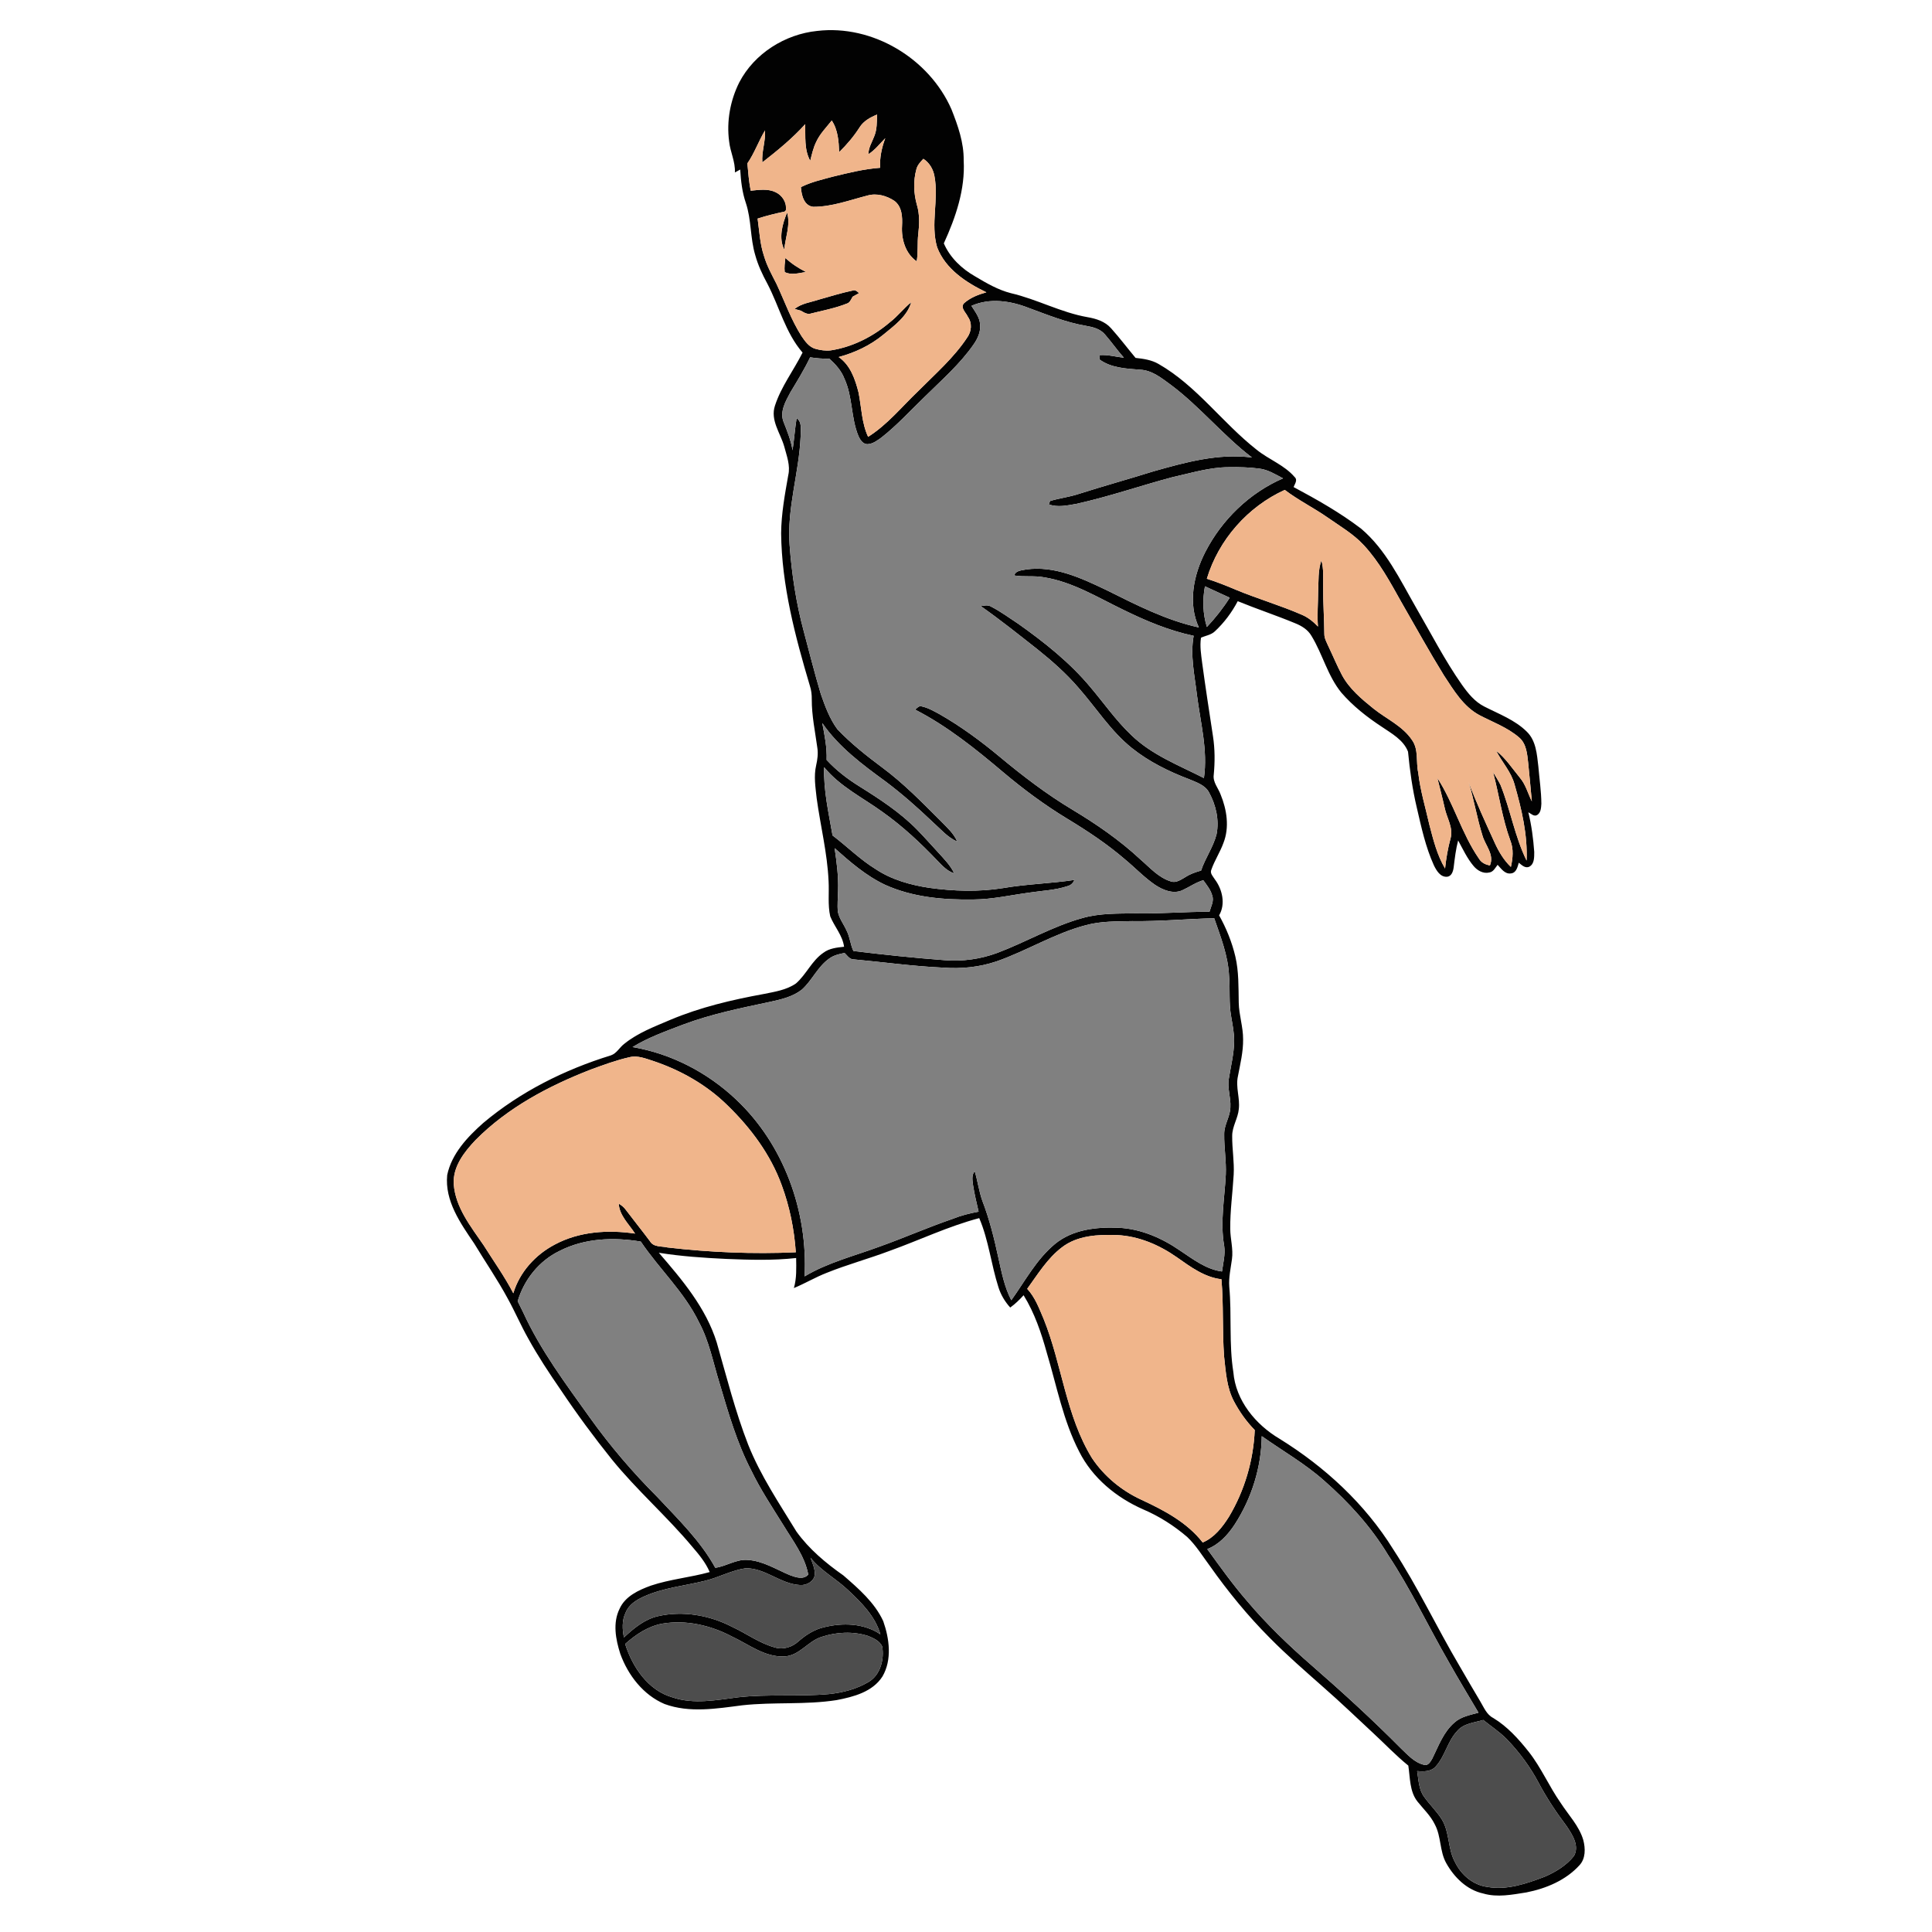 <?xml version="1.0" encoding="UTF-8" ?>
<!DOCTYPE svg PUBLIC "-//W3C//DTD SVG 1.1//EN" "http://www.w3.org/Graphics/SVG/1.1/DTD/svg11.dtd">
<svg width="1000pt" height="1000pt" viewBox="0 0 1000 1000" version="1.1" xmlns="http://www.w3.org/2000/svg">
	<g id="#020202ff">
		<path fill="#020202" opacity="1.00"
			d=" M 382.65 42.64 C 390.43 27.68 406.32 17.71 422.96 16.01 C 451.66 12.61 480.99 30.32 492.49 56.62 C 495.82 65.05 498.93 73.82 498.80 83.02 C 499.65 98.01 494.66 112.53 488.52 125.97 C 491.75 133.41 497.82 139.14 504.79 143.10 C 510.63 146.58 516.60 150.06 523.25 151.75 C 536.79 154.89 549.19 161.78 562.93 164.17 C 567.39 164.94 572.00 166.39 575.08 169.91 C 579.52 174.84 583.51 180.16 587.77 185.25 C 591.85 185.69 596.05 186.28 599.67 188.39 C 619.39 199.68 632.66 218.80 650.32 232.68 C 656.61 237.83 664.73 240.63 670.10 246.92 C 671.81 248.44 670.17 250.49 669.56 252.10 C 681.62 258.56 693.60 265.32 704.50 273.63 C 717.30 284.47 724.60 299.93 732.78 314.21 C 740.61 327.69 747.71 341.63 756.68 354.41 C 759.81 358.82 763.33 363.23 768.28 365.71 C 775.84 369.58 784.15 372.64 790.29 378.73 C 795.09 383.42 795.51 390.46 796.25 396.73 C 796.78 403.16 797.77 409.57 797.81 416.03 C 797.67 418.01 797.59 420.56 795.75 421.77 C 794.05 422.91 792.49 421.15 791.06 420.43 C 792.72 427.16 793.62 434.07 794.12 440.97 C 794.09 443.57 794.27 447.07 791.66 448.55 C 789.49 449.68 787.67 447.75 786.12 446.54 C 785.48 448.74 784.87 451.81 782.05 452.08 C 778.92 452.56 777.01 449.58 775.16 447.63 C 773.95 449.14 773.00 451.29 770.86 451.60 C 767.73 452.36 764.66 450.58 762.72 448.24 C 759.38 444.28 757.20 439.52 754.73 435.01 C 753.53 439.56 752.99 444.24 752.42 448.90 C 752.16 450.95 751.37 453.68 748.87 453.81 C 745.45 453.99 743.49 450.55 742.18 447.89 C 737.87 438.40 735.67 428.13 733.33 418.02 C 731.07 408.50 729.72 398.79 728.79 389.07 C 726.43 382.91 720.18 379.59 715.01 376.05 C 707.47 371.09 700.27 365.42 694.34 358.58 C 687.20 349.90 684.61 338.62 678.82 329.14 C 676.97 325.93 673.72 323.93 670.37 322.59 C 660.56 318.52 650.47 315.20 640.65 311.17 C 637.59 316.99 633.60 322.34 628.78 326.81 C 626.81 328.68 624.00 328.99 621.63 330.08 C 620.95 334.43 621.70 338.84 622.24 343.16 C 623.96 355.81 625.90 368.42 627.83 381.04 C 628.86 387.66 628.87 394.38 628.23 401.04 C 627.69 404.86 630.56 407.87 631.79 411.25 C 635.01 419.08 636.44 428.23 633.25 436.31 C 631.53 441.08 628.67 445.35 627.00 450.13 C 626.13 452.05 627.89 453.65 628.80 455.16 C 632.70 460.32 634.44 467.96 631.01 473.78 C 634.75 480.47 637.66 487.65 639.42 495.12 C 641.25 502.94 641.01 511.01 641.17 518.98 C 641.29 525.39 643.48 531.57 643.43 538.00 C 643.51 544.46 641.94 550.76 640.75 557.06 C 639.48 562.71 641.89 568.35 641.21 574.03 C 640.78 578.86 637.73 583.09 637.78 588.02 C 637.71 594.68 638.93 601.31 638.55 607.99 C 638.02 617.34 636.68 626.65 636.77 636.03 C 636.80 641.29 638.41 646.49 637.66 651.75 C 637.03 656.47 635.91 661.19 636.27 665.99 C 637.61 680.70 636.05 695.55 638.38 710.20 C 639.58 724.93 649.93 737.40 662.29 744.71 C 685.71 759.21 706.56 778.42 721.13 801.93 C 733.84 821.36 743.71 842.45 755.51 862.41 C 759.01 868.56 762.64 874.62 766.23 880.72 C 768.09 883.81 769.47 887.47 772.89 889.22 C 780.22 893.65 786.01 900.09 791.28 906.74 C 797.75 914.95 801.83 924.68 807.82 933.21 C 811.86 939.48 817.34 945.05 819.50 952.37 C 820.65 956.73 820.78 962.02 817.46 965.52 C 810.36 973.28 800.22 977.50 790.07 979.51 C 782.70 980.66 775.08 982.23 767.73 980.08 C 759.24 978.24 752.66 971.69 748.55 964.32 C 745.09 958.13 746.02 950.58 742.68 944.35 C 740.49 939.80 736.74 936.32 733.64 932.43 C 729.55 927.17 729.90 920.13 728.94 913.87 C 722.54 908.69 716.88 902.70 710.85 897.12 C 702.22 889.11 693.74 880.94 684.87 873.20 C 675.50 864.89 666.04 856.70 657.25 847.78 C 645.86 836.35 635.61 823.82 626.31 810.64 C 622.47 805.52 619.14 799.93 614.47 795.51 C 607.63 789.66 599.98 784.78 591.70 781.25 C 577.88 775.18 565.45 765.01 558.60 751.37 C 550.30 735.34 546.99 717.43 541.84 700.27 C 538.98 689.92 535.50 679.58 529.81 670.41 C 527.71 672.74 525.45 674.94 522.89 676.78 C 520.16 673.76 518.03 670.21 516.81 666.32 C 513.01 654.51 511.75 641.96 506.85 630.50 C 490.89 634.70 475.93 641.90 460.43 647.46 C 449.67 651.52 438.54 654.53 427.87 658.83 C 422.05 661.09 416.67 664.32 410.91 666.70 C 412.39 661.64 412.16 656.34 412.08 651.15 C 400.08 652.49 387.99 652.10 375.96 651.62 C 364.27 651.07 352.57 650.28 341.01 648.43 C 353.07 662.38 365.41 676.94 370.98 694.87 C 376.07 712.59 380.55 730.53 387.25 747.74 C 393.63 763.77 403.31 778.12 412.26 792.77 C 418.78 801.83 427.45 809.07 436.54 815.45 C 444.41 822.29 452.71 829.45 457.16 839.09 C 460.35 848.16 461.81 859.06 456.76 867.74 C 451.65 875.73 441.78 878.30 433.02 879.97 C 416.87 882.50 400.43 880.87 384.21 882.66 C 370.92 884.36 356.92 886.75 343.97 881.99 C 332.93 877.30 325.04 867.05 321.05 855.98 C 318.67 848.51 317.06 840.01 320.71 832.66 C 323.64 826.17 330.56 823.03 336.86 820.73 C 346.77 817.38 357.29 816.51 367.34 813.70 C 365.24 808.77 361.80 804.63 358.34 800.61 C 345.19 784.87 329.62 771.33 316.69 755.39 C 307.42 743.85 298.62 731.92 290.38 719.63 C 284.35 710.88 278.48 702.01 273.35 692.69 C 269.58 686.01 266.57 678.94 262.86 672.23 C 257.56 662.38 251.19 653.16 245.42 643.59 C 238.29 633.08 230.15 621.57 231.47 608.19 C 233.78 597.13 241.97 588.48 250.16 581.22 C 269.36 565.08 292.25 553.64 316.14 546.28 C 319.21 545.27 320.70 542.06 323.20 540.22 C 330.19 534.57 338.73 531.40 346.91 527.89 C 362.34 521.38 378.72 517.53 395.15 514.52 C 400.91 513.34 407.04 512.47 411.98 509.04 C 417.37 504.36 420.18 497.25 426.16 493.17 C 429.23 490.83 433.18 490.44 436.89 490.04 C 436.10 484.10 431.87 479.65 429.72 474.28 C 428.38 468.30 429.22 462.10 428.87 456.03 C 428.23 441.57 424.66 427.48 422.71 413.19 C 422.10 407.54 421.13 401.75 422.44 396.13 C 423.12 393.13 423.54 390.04 423.04 386.98 C 421.91 378.68 420.14 370.42 420.17 362.01 C 420.21 359.64 419.94 357.26 419.20 355.01 C 411.55 329.31 404.60 303.02 404.31 276.03 C 404.40 265.92 406.24 255.94 407.99 246.02 C 409.20 240.93 407.18 235.92 405.91 231.07 C 403.95 224.16 398.60 217.49 401.12 209.97 C 404.32 200.09 410.79 191.73 415.41 182.50 C 406.54 172.25 403.37 158.68 397.21 146.87 C 394.64 142.14 392.33 137.23 390.91 132.03 C 388.26 123.22 388.97 113.76 386.04 105.02 C 384.13 99.47 383.48 93.59 383.13 87.76 C 382.21 88.26 381.29 88.76 380.38 89.26 C 380.66 83.67 377.95 78.61 377.39 73.15 C 376.00 62.77 377.97 51.98 382.65 42.64 M 444.92 65.92 C 441.94 70.62 438.30 74.85 434.35 78.75 C 434.12 73.11 433.74 67.23 430.51 62.38 C 427.71 65.96 424.39 69.23 422.48 73.42 C 420.94 76.51 420.22 79.90 419.37 83.22 C 416.16 77.41 416.96 70.64 416.78 64.27 C 410.14 71.64 402.40 77.95 394.59 84.04 C 394.12 78.48 396.36 73.10 395.95 67.52 C 392.64 73.06 390.52 79.24 386.84 84.58 C 387.26 89.30 387.65 94.04 388.56 98.70 C 392.80 98.31 397.39 97.53 401.38 99.46 C 404.08 100.68 406.14 103.22 406.71 106.13 C 406.72 107.21 407.37 109.11 405.94 109.56 C 401.28 110.54 396.66 111.66 392.14 113.14 C 393.05 119.59 393.33 126.21 395.43 132.44 C 396.92 137.59 399.55 142.28 401.96 147.03 C 406.18 156.07 409.50 165.58 414.90 174.02 C 416.72 176.69 418.80 179.65 422.09 180.56 C 424.63 181.25 427.31 181.66 429.95 181.36 C 441.33 179.61 451.92 174.21 460.64 166.77 C 464.65 163.69 467.72 159.58 471.67 156.42 C 469.52 163.84 462.86 168.54 457.20 173.23 C 450.47 178.78 442.49 182.54 434.09 184.80 C 440.16 189.00 442.65 196.31 444.38 203.15 C 445.92 210.81 445.97 218.91 449.33 226.10 C 459.35 219.81 466.85 210.43 475.34 202.35 C 484.15 193.48 493.74 185.16 500.67 174.64 C 502.89 171.53 503.26 167.16 500.97 163.98 C 500.05 161.80 496.85 159.33 498.97 156.96 C 502.22 154.06 506.39 152.45 510.55 151.30 C 500.12 146.27 489.37 139.29 485.06 127.99 C 481.50 115.90 486.01 103.29 483.65 91.06 C 482.98 87.48 481.03 84.19 477.93 82.20 C 476.46 83.77 474.88 85.40 474.33 87.55 C 472.67 93.61 472.89 100.11 474.61 106.12 C 476.04 110.96 475.90 116.05 475.31 121.00 C 474.71 125.75 475.31 130.56 474.48 135.28 C 468.62 131.26 466.48 123.75 466.89 116.95 C 467.13 112.39 466.95 107.08 463.01 104.02 C 458.96 101.31 453.74 99.82 448.94 101.23 C 439.72 103.59 430.55 107.07 420.93 107.04 C 416.06 106.52 414.81 100.87 414.55 96.85 C 419.77 94.22 425.51 92.95 431.11 91.43 C 439.17 89.46 447.27 87.45 455.57 86.85 C 455.24 81.60 456.39 76.44 458.21 71.54 C 455.38 74.38 452.92 77.65 449.50 79.82 C 449.48 76.46 451.36 73.60 452.50 70.55 C 453.99 67.00 453.83 63.07 453.98 59.29 C 450.48 60.72 446.98 62.62 444.92 65.92 M 502.83 158.30 C 504.68 161.32 507.12 164.27 507.30 167.96 C 507.66 171.60 506.13 175.09 504.11 178.03 C 496.97 188.43 487.35 196.72 478.46 205.54 C 471.18 212.56 464.34 220.07 456.38 226.35 C 454.17 227.94 451.81 229.80 448.97 229.91 C 446.63 229.89 445.23 227.68 444.37 225.80 C 440.37 216.27 441.43 205.43 437.07 196.01 C 435.50 191.89 432.52 188.58 429.29 185.68 C 425.95 185.70 422.62 185.48 419.33 184.94 C 416.33 191.22 412.67 197.13 409.10 203.09 C 406.61 207.76 403.41 213.17 405.65 218.57 C 407.51 223.29 409.42 228.02 410.22 233.07 C 411.07 227.52 411.43 221.91 412.33 216.37 C 415.35 218.64 414.36 222.75 414.40 226.01 C 413.59 244.79 407.28 263.08 408.69 281.98 C 409.80 297.16 412.10 312.28 416.08 326.98 C 418.95 337.74 421.65 348.55 424.85 359.22 C 427.06 365.56 429.42 372.04 433.45 377.48 C 440.48 384.86 448.51 391.21 456.67 397.29 C 467.71 405.46 477.30 415.35 487.00 425.02 C 490.15 428.27 493.68 431.36 495.48 435.63 C 490.37 433.38 486.76 429.00 482.67 425.38 C 474.94 418.01 466.93 410.92 458.39 404.51 C 446.38 395.74 434.12 386.66 425.61 374.26 C 426.80 380.55 428.11 386.88 427.86 393.33 C 432.83 398.75 438.72 403.24 444.95 407.11 C 455.45 413.68 465.93 420.52 474.65 429.40 C 478.28 433.12 481.72 437.01 485.24 440.83 C 488.39 444.34 491.85 447.71 493.91 452.04 C 490.35 450.94 487.81 448.19 485.32 445.60 C 476.54 436.38 467.19 427.64 456.78 420.26 C 446.51 412.82 434.73 407.11 426.57 397.10 C 426.21 409.04 428.90 420.75 430.93 432.43 C 438.44 438.11 445.12 444.86 453.17 449.81 C 461.44 455.34 471.22 458.06 480.97 459.54 C 493.61 461.29 506.53 461.71 519.17 459.68 C 531.41 457.56 543.84 457.31 556.11 455.46 C 555.45 457.09 554.18 458.27 552.48 458.68 C 546.19 460.79 539.50 460.98 533.01 461.99 C 523.34 463.26 513.76 465.50 503.98 465.57 C 488.41 465.83 472.36 464.46 458.02 457.93 C 448.24 453.30 440.03 446.14 432.01 439.01 C 433.07 446.29 434.05 453.62 433.79 460.99 C 433.75 464.67 433.28 468.37 433.71 472.05 C 434.45 475.59 436.82 478.49 438.25 481.78 C 439.94 485.08 440.13 488.91 441.73 492.24 C 457.44 494.15 473.19 495.82 488.98 496.99 C 498.18 497.74 507.52 496.43 516.17 493.23 C 531.05 487.64 544.90 479.41 560.29 475.17 C 569.29 472.61 578.74 472.89 588.00 472.75 C 600.69 473.00 613.35 471.88 626.03 471.93 C 626.80 469.19 628.50 466.34 627.42 463.46 C 626.60 460.47 624.58 458.06 622.81 455.60 C 618.90 456.75 615.57 459.15 611.90 460.83 C 607.16 462.88 602.00 460.69 597.98 458.08 C 592.29 454.21 587.55 449.15 582.26 444.78 C 572.98 436.79 562.74 430.02 552.28 423.69 C 540.65 416.63 529.70 408.51 519.30 399.74 C 505.05 387.69 490.34 375.85 473.66 367.29 C 474.64 366.56 475.53 365.22 476.95 365.60 C 480.33 366.30 483.35 368.07 486.36 369.69 C 497.39 376.01 507.67 383.57 517.43 391.70 C 529.33 401.61 541.66 411.05 554.96 419.03 C 567.47 426.54 579.57 434.86 590.26 444.83 C 595.16 449.04 599.66 454.30 606.04 456.22 C 608.90 457.20 611.46 455.15 613.82 453.83 C 616.22 452.29 618.94 451.38 621.67 450.62 C 623.82 444.15 627.97 438.50 629.67 431.87 C 631.17 424.49 629.37 416.68 625.80 410.15 C 623.75 406.35 619.38 404.97 615.67 403.39 C 605.08 399.37 594.76 394.31 585.88 387.21 C 574.90 378.41 567.36 366.34 558.14 355.89 C 551.83 348.56 544.55 342.14 537.01 336.10 C 527.34 328.49 517.72 320.79 507.64 313.72 C 509.42 313.44 511.37 312.97 513.02 314.00 C 517.97 316.53 522.46 319.87 527.10 322.91 C 540.62 332.48 553.75 342.91 564.40 355.68 C 571.42 363.96 577.63 372.97 585.54 380.46 C 596.17 390.78 610.19 396.12 623.15 402.73 C 625.23 388.32 621.36 374.08 619.55 359.86 C 618.37 349.68 615.96 339.35 617.83 329.09 C 605.10 326.42 593.03 321.33 581.39 315.61 C 568.13 309.22 555.22 301.19 540.46 298.82 C 535.34 297.83 530.09 298.72 524.98 297.86 C 525.67 295.21 528.92 295.27 531.08 294.76 C 545.81 292.67 559.74 299.24 572.66 305.41 C 588.07 313.08 603.58 321.06 620.51 324.76 C 614.77 312.22 617.77 297.60 623.84 285.76 C 632.43 268.99 646.76 255.10 664.10 247.59 C 660.18 245.56 656.32 243.09 651.85 242.55 C 646.61 241.85 641.30 241.73 636.03 241.82 C 626.06 241.83 616.48 244.88 606.84 246.99 C 590.21 251.42 573.93 257.10 557.11 260.80 C 552.45 261.62 547.47 262.74 542.88 261.07 C 543.03 260.63 543.34 259.76 543.49 259.32 C 548.39 257.85 553.54 257.27 558.41 255.64 C 571.22 251.56 584.17 247.99 597.00 243.97 C 613.54 239.29 630.65 234.55 648.01 236.80 C 633.00 225.34 621.05 210.40 605.91 199.11 C 601.17 195.65 596.22 191.60 590.08 191.36 C 582.92 190.80 575.05 190.47 569.07 186.03 C 569.10 185.47 569.16 184.37 569.19 183.81 C 573.41 183.48 577.55 184.70 581.72 185.16 C 578.29 181.28 575.33 177.02 571.93 173.13 C 569.47 170.18 565.59 169.25 561.98 168.63 C 551.82 166.90 542.23 162.98 532.61 159.45 C 523.20 155.72 512.37 154.06 502.83 158.30 M 624.66 299.56 C 629.77 301.18 634.75 303.17 639.69 305.26 C 650.89 309.93 662.59 313.30 673.72 318.15 C 676.99 319.50 679.76 321.75 682.17 324.31 C 681.70 318.21 682.25 312.10 682.27 305.99 C 682.55 300.67 682.16 295.18 683.94 290.06 C 685.28 294.60 684.78 299.38 684.87 304.04 C 684.80 312.05 685.42 320.05 685.47 328.06 C 685.44 330.36 686.64 332.39 687.53 334.43 C 689.92 339.41 692.02 344.53 694.60 349.42 C 698.44 356.56 704.79 361.85 711.01 366.85 C 717.68 372.17 726.01 375.78 730.88 383.07 C 734.37 388.01 732.83 394.32 734.07 399.91 C 735.12 409.15 737.85 418.05 739.89 427.09 C 741.91 434.77 743.85 442.65 747.96 449.53 C 748.54 444.29 749.39 439.08 750.80 433.99 C 752.36 428.35 748.77 423.30 747.72 417.96 C 746.58 412.84 745.20 407.79 743.99 402.70 C 752.53 415.92 756.58 431.54 765.56 444.51 C 766.77 446.53 768.92 447.56 771.19 447.94 C 773.57 442.26 768.77 437.62 767.31 432.44 C 764.48 423.38 762.96 413.96 760.17 404.87 C 764.14 415.54 768.95 425.87 773.66 436.22 C 775.74 440.80 778.37 445.23 782.03 448.73 C 783.04 444.27 783.52 439.46 781.77 435.12 C 777.54 423.63 775.94 411.44 772.81 399.65 C 774.10 401.86 775.53 404.00 776.67 406.31 C 781.81 419.12 784.06 433.01 790.16 445.44 C 790.72 432.05 787.60 418.82 783.93 406.03 C 782.19 399.52 777.43 394.51 774.43 388.61 C 779.32 392.44 782.72 397.70 786.62 402.46 C 789.69 406.00 790.81 410.66 792.88 414.78 C 792.34 408.18 791.59 401.61 791.00 395.02 C 790.47 390.36 790.14 385.02 786.30 381.73 C 780.30 376.54 772.72 373.81 765.78 370.18 C 757.41 365.71 752.44 357.26 747.39 349.60 C 739.71 337.16 732.66 324.36 725.37 311.70 C 719.60 301.41 713.96 290.84 705.86 282.14 C 700.49 276.33 693.57 272.35 687.15 267.84 C 679.93 262.82 671.99 258.90 664.99 253.57 C 645.85 262.26 630.72 279.41 624.66 299.56 M 624.68 324.52 C 629.07 319.84 633.07 314.80 636.50 309.37 C 632.24 307.37 627.95 305.42 623.68 303.47 C 622.37 310.46 622.57 317.70 624.68 324.52 M 585.98 476.76 C 577.99 476.94 569.86 476.74 562.08 478.86 C 545.89 483.07 531.55 492.12 515.83 497.60 C 506.98 500.61 497.50 501.56 488.20 500.85 C 472.41 500.14 456.76 497.92 441.05 496.49 C 439.35 496.02 438.37 494.38 437.14 493.26 C 434.35 493.79 431.49 494.45 429.17 496.18 C 423.26 500.34 420.39 507.37 415.11 512.17 C 410.47 515.86 404.53 517.25 398.85 518.50 C 383.58 521.74 368.19 524.84 353.54 530.34 C 344.64 533.77 335.56 536.93 327.42 541.96 C 347.45 545.37 366.24 555.13 380.97 569.07 C 405.70 592.34 418.19 626.98 416.47 660.65 C 428.52 653.43 442.30 650.06 455.36 645.20 C 468.01 640.69 480.32 635.25 493.03 630.90 C 497.37 629.14 501.92 628.00 506.52 627.16 C 505.49 622.61 504.36 618.09 503.66 613.49 C 503.34 611.03 502.79 608.28 504.50 606.19 C 506.04 611.21 506.68 616.48 508.43 621.44 C 512.11 630.97 514.58 640.92 516.73 650.89 C 518.41 658.40 519.85 666.11 523.45 673.00 C 530.57 663.07 536.43 651.87 545.98 643.94 C 555.10 636.38 567.53 634.99 578.96 635.50 C 590.47 636.02 601.35 640.79 610.74 647.25 C 617.48 651.73 624.24 657.02 632.50 658.12 C 633.09 653.73 634.30 649.28 633.63 644.83 C 631.46 632.59 633.87 620.22 634.47 607.96 C 634.78 600.96 633.55 594.02 633.64 587.04 C 633.56 582.13 636.79 577.93 636.85 573.05 C 637.15 568.02 635.10 563.08 636.09 558.06 C 637.09 551.74 638.70 545.48 638.79 539.05 C 638.88 534.66 637.92 530.35 637.23 526.04 C 635.98 519.09 636.76 512.00 636.15 504.99 C 635.66 494.66 631.81 484.94 628.47 475.28 C 614.30 475.61 600.16 476.98 585.98 476.76 M 305.82 553.59 C 284.02 562.05 262.75 573.32 246.16 590.07 C 240.28 596.27 234.29 603.89 234.86 612.95 C 235.77 625.10 243.75 634.90 250.35 644.58 C 255.53 652.81 261.21 660.74 265.69 669.39 C 268.95 658.44 277.15 649.42 287.18 644.17 C 299.80 637.39 314.75 636.43 328.71 638.51 C 325.56 633.59 320.59 629.17 320.26 623.01 C 321.63 623.80 322.93 624.81 323.86 626.13 C 328.00 631.61 332.33 636.96 336.44 642.48 C 338.29 645.66 342.44 644.94 345.53 645.69 C 367.53 648.24 389.77 649.17 411.91 648.18 C 411.10 636.33 408.73 624.56 404.60 613.41 C 398.88 597.64 388.65 583.90 376.70 572.28 C 365.91 561.59 352.38 553.93 338.02 549.13 C 334.11 547.89 330.03 546.17 325.85 547.20 C 319.00 548.73 312.40 551.19 305.82 553.59 M 549.61 645.65 C 542.12 651.34 537.14 659.58 531.68 667.09 C 535.80 671.52 537.87 677.28 540.21 682.74 C 549.71 706.32 551.69 732.80 565.23 754.74 C 571.49 764.11 580.52 771.55 590.74 776.26 C 602.46 781.69 614.45 787.99 622.52 798.39 C 628.58 795.81 632.74 790.43 636.14 785.02 C 644.21 771.49 648.78 755.91 649.45 740.19 C 645.15 735.80 641.56 730.75 638.69 725.32 C 634.92 718.20 634.46 709.98 633.59 702.14 C 632.59 688.82 633.38 675.44 632.21 662.14 C 623.45 661.12 616.21 655.72 609.22 650.81 C 600.07 644.37 589.35 639.76 578.07 639.27 C 568.32 638.93 557.65 639.43 549.61 645.65 M 289.59 647.49 C 279.06 652.58 271.24 662.35 267.95 673.51 C 268.90 675.42 269.85 677.35 270.79 679.27 C 279.78 698.91 292.80 716.27 305.30 733.75 C 315.75 748.37 327.46 762.06 340.16 774.77 C 350.95 786.31 362.56 797.51 370.23 811.48 C 375.96 810.72 381.00 806.98 386.92 807.42 C 394.81 807.86 401.61 812.26 408.71 815.24 C 411.72 816.36 415.81 817.87 418.35 815.00 C 416.59 805.51 410.42 797.57 405.50 789.46 C 399.71 780.14 393.60 770.98 388.83 761.07 C 381.40 746.77 376.97 731.20 372.40 715.82 C 369.11 705.23 367.08 694.14 361.75 684.30 C 354.19 668.74 341.26 656.86 331.67 642.65 C 317.58 640.26 302.51 640.88 289.59 647.49 M 653.08 743.35 C 652.88 759.48 647.84 775.51 639.09 789.04 C 635.56 794.42 631.00 799.42 624.88 801.80 C 631.48 810.88 637.99 820.05 645.36 828.54 C 655.56 840.66 667.03 851.66 678.97 862.06 C 694.79 875.84 710.29 890.00 725.06 904.91 C 728.61 908.25 732.07 912.29 737.03 913.45 C 739.23 914.17 740.47 911.76 741.37 910.22 C 744.57 903.73 747.12 896.52 752.75 891.66 C 756.18 888.50 760.93 887.71 765.26 886.47 C 760.09 877.71 754.81 869.00 749.82 860.13 C 739.21 841.69 730.12 822.38 718.34 804.63 C 709.61 790.19 698.14 777.61 685.50 766.51 C 675.55 757.62 663.93 751.02 653.08 743.35 M 419.55 806.29 C 420.52 809.11 421.87 811.96 421.75 815.03 C 421.32 818.63 417.38 820.71 414.02 820.41 C 403.99 819.86 396.12 811.58 385.96 811.72 C 378.68 812.78 372.12 816.44 365.02 818.20 C 354.43 820.83 343.32 821.81 333.29 826.36 C 329.37 828.12 325.33 830.63 323.76 834.85 C 321.85 838.82 322.13 843.34 322.94 847.55 C 328.04 842.79 333.64 838.11 340.63 836.52 C 353.55 833.58 367.32 836.03 379.00 842.08 C 386.41 845.52 393.14 850.57 401.11 852.73 C 405.50 854.04 410.16 852.49 413.43 849.44 C 417.17 846.21 421.42 843.45 426.29 842.31 C 436.03 839.83 447.14 840.11 455.69 845.93 C 452.99 836.56 445.91 829.53 439.00 823.06 C 432.80 817.12 424.94 813.10 419.55 806.29 M 323.58 850.91 C 327.34 862.89 335.47 874.96 348.13 878.57 C 359.17 882.28 370.88 879.92 382.09 878.51 C 397.69 876.77 413.43 878.27 429.06 876.85 C 436.21 876.11 443.38 874.27 449.59 870.56 C 455.74 866.93 457.76 858.84 456.62 852.18 C 455.31 849.31 452.09 847.89 449.32 846.76 C 441.56 844.29 432.98 844.69 425.30 847.24 C 418.20 849.40 413.80 857.03 405.99 857.36 C 395.90 857.87 387.62 851.15 378.91 847.09 C 367.97 841.29 355.26 838.33 342.92 840.38 C 335.52 841.69 329.10 845.99 323.58 850.91 M 754.16 896.08 C 749.21 901.34 747.99 908.96 743.18 914.27 C 740.74 917.07 736.89 917.00 733.52 916.71 C 734.26 921.17 734.30 926.09 737.04 929.92 C 739.91 933.99 743.59 937.44 746.26 941.67 C 750.43 948.42 749.27 956.99 753.14 963.89 C 756.35 970.48 762.48 975.71 769.89 976.67 C 780.01 978.46 790.09 974.96 799.44 971.42 C 805.15 968.95 810.77 965.59 814.67 960.65 C 817.66 955.36 813.78 949.54 810.85 945.15 C 805.47 938.03 800.53 930.58 796.34 922.69 C 791.96 914.41 786.33 906.83 779.82 900.10 C 776.17 896.39 771.77 893.55 767.75 890.27 C 763.05 891.66 757.48 892.01 754.16 896.08 Z" />
		<path fill="#020202" opacity="1.00"
			d=" M 405.94 129.18 C 402.89 123.27 404.94 115.88 407.40 110.04 C 409.27 116.39 406.51 122.82 405.94 129.18 Z" />
		<path fill="#020202" opacity="1.00"
			d=" M 406.16 140.81 C 405.88 138.37 406.23 135.93 406.50 133.52 C 409.66 136.46 413.30 138.82 417.14 140.78 C 413.54 141.30 409.60 142.61 406.16 140.81 Z" />
		<path fill="#020202" opacity="1.00"
			d=" M 424.03 155.02 C 429.74 153.41 435.42 151.64 441.22 150.41 C 442.63 149.84 443.69 150.83 444.63 151.73 C 443.52 152.35 442.42 152.97 441.31 153.58 C 440.49 154.95 439.93 156.74 438.20 157.18 C 432.33 159.53 426.05 160.67 419.94 162.23 C 417.92 162.99 416.13 161.72 414.46 160.79 C 413.66 160.57 412.05 160.15 411.25 159.93 C 414.88 156.96 419.72 156.48 424.03 155.02 Z" />
	</g>
	<g id="#f0b58bff">
		<path fill="#f0b58b" opacity="1.00"
			d=" M 444.92 65.92 C 446.98 62.62 450.48 60.72 453.98 59.29 C 453.83 63.07 453.99 67.00 452.50 70.55 C 451.36 73.60 449.48 76.46 449.50 79.82 C 452.92 77.65 455.38 74.38 458.21 71.54 C 456.39 76.44 455.24 81.60 455.57 86.85 C 447.27 87.45 439.17 89.46 431.11 91.43 C 425.51 92.95 419.77 94.22 414.55 96.85 C 414.81 100.87 416.06 106.52 420.93 107.04 C 430.55 107.07 439.72 103.59 448.94 101.23 C 453.74 99.82 458.96 101.31 463.01 104.02 C 466.95 107.08 467.13 112.39 466.89 116.95 C 466.48 123.75 468.62 131.26 474.48 135.28 C 475.31 130.56 474.71 125.75 475.31 121.00 C 475.90 116.05 476.04 110.96 474.61 106.12 C 472.89 100.11 472.67 93.61 474.33 87.55 C 474.88 85.40 476.46 83.77 477.93 82.20 C 481.03 84.19 482.98 87.48 483.65 91.06 C 486.01 103.29 481.50 115.90 485.06 127.99 C 489.37 139.29 500.12 146.27 510.55 151.30 C 506.39 152.45 502.22 154.06 498.97 156.96 C 496.85 159.33 500.05 161.80 500.97 163.98 C 503.26 167.16 502.89 171.53 500.67 174.64 C 493.74 185.16 484.15 193.48 475.34 202.35 C 466.85 210.43 459.35 219.81 449.33 226.10 C 445.97 218.91 445.92 210.81 444.38 203.15 C 442.65 196.31 440.16 189.00 434.09 184.80 C 442.49 182.54 450.47 178.78 457.20 173.23 C 462.86 168.54 469.52 163.84 471.67 156.42 C 467.72 159.58 464.65 163.69 460.64 166.77 C 451.92 174.21 441.33 179.61 429.95 181.36 C 427.31 181.66 424.63 181.25 422.09 180.56 C 418.80 179.65 416.72 176.69 414.90 174.02 C 409.50 165.58 406.18 156.07 401.96 147.03 C 399.55 142.28 396.92 137.59 395.43 132.44 C 393.33 126.21 393.05 119.59 392.14 113.14 C 396.66 111.66 401.28 110.54 405.94 109.56 C 407.37 109.11 406.72 107.21 406.71 106.13 C 406.14 103.22 404.08 100.68 401.38 99.46 C 397.39 97.53 392.80 98.31 388.56 98.70 C 387.65 94.04 387.26 89.30 386.84 84.58 C 390.52 79.24 392.64 73.06 395.95 67.52 C 396.36 73.10 394.12 78.48 394.59 84.04 C 402.40 77.95 410.14 71.64 416.78 64.27 C 416.96 70.64 416.16 77.41 419.37 83.22 C 420.22 79.90 420.94 76.51 422.48 73.42 C 424.39 69.23 427.71 65.96 430.51 62.38 C 433.74 67.23 434.12 73.11 434.35 78.75 C 438.30 74.85 441.94 70.62 444.92 65.92 M 405.94 129.18 C 406.51 122.82 409.27 116.39 407.40 110.04 C 404.94 115.88 402.89 123.27 405.94 129.18 M 406.16 140.81 C 409.60 142.61 413.54 141.30 417.14 140.78 C 413.30 138.82 409.66 136.46 406.50 133.52 C 406.23 135.93 405.88 138.37 406.16 140.81 M 424.03 155.02 C 419.72 156.48 414.88 156.96 411.25 159.93 C 412.05 160.15 413.66 160.57 414.46 160.79 C 416.13 161.72 417.92 162.99 419.94 162.23 C 426.05 160.67 432.33 159.53 438.20 157.18 C 439.93 156.74 440.49 154.95 441.31 153.58 C 442.42 152.97 443.52 152.35 444.63 151.73 C 443.69 150.83 442.63 149.84 441.22 150.41 C 435.42 151.64 429.74 153.41 424.03 155.02 Z" />
		<path fill="#f0b58b" opacity="1.00"
			d=" M 624.66 299.56 C 630.72 279.41 645.85 262.26 664.99 253.57 C 671.99 258.90 679.93 262.82 687.15 267.84 C 693.57 272.35 700.49 276.33 705.86 282.14 C 713.96 290.84 719.60 301.41 725.37 311.70 C 732.66 324.36 739.71 337.16 747.39 349.60 C 752.44 357.26 757.41 365.71 765.78 370.18 C 772.72 373.81 780.30 376.54 786.30 381.73 C 790.14 385.02 790.47 390.36 791.00 395.02 C 791.59 401.61 792.34 408.18 792.88 414.78 C 790.81 410.66 789.69 406.00 786.62 402.46 C 782.72 397.70 779.32 392.44 774.43 388.61 C 777.43 394.51 782.19 399.52 783.93 406.03 C 787.60 418.82 790.72 432.05 790.16 445.44 C 784.06 433.01 781.81 419.12 776.67 406.31 C 775.53 404.00 774.10 401.86 772.81 399.65 C 775.94 411.44 777.54 423.63 781.77 435.12 C 783.52 439.46 783.04 444.27 782.03 448.73 C 778.37 445.23 775.74 440.80 773.66 436.22 C 768.95 425.87 764.14 415.54 760.17 404.87 C 762.96 413.96 764.48 423.38 767.31 432.44 C 768.77 437.62 773.57 442.26 771.19 447.94 C 768.92 447.56 766.77 446.53 765.56 444.51 C 756.58 431.54 752.53 415.92 743.99 402.70 C 745.20 407.79 746.58 412.84 747.72 417.96 C 748.77 423.30 752.36 428.35 750.80 433.99 C 749.39 439.08 748.54 444.29 747.96 449.53 C 743.85 442.65 741.91 434.77 739.89 427.09 C 737.85 418.05 735.12 409.15 734.07 399.91 C 732.83 394.32 734.37 388.01 730.88 383.07 C 726.01 375.78 717.68 372.17 711.01 366.85 C 704.79 361.85 698.44 356.56 694.60 349.42 C 692.02 344.53 689.92 339.41 687.53 334.43 C 686.64 332.39 685.44 330.36 685.47 328.06 C 685.42 320.05 684.80 312.05 684.87 304.04 C 684.78 299.38 685.28 294.60 683.94 290.06 C 682.16 295.18 682.55 300.67 682.27 305.99 C 682.25 312.10 681.70 318.21 682.17 324.31 C 679.76 321.75 676.99 319.50 673.72 318.15 C 662.59 313.30 650.89 309.93 639.69 305.26 C 634.75 303.17 629.77 301.18 624.66 299.56 Z" />
		<path fill="#f0b58b" opacity="1.00"
			d=" M 305.82 553.59 C 312.40 551.19 319.00 548.73 325.85 547.20 C 330.03 546.17 334.11 547.89 338.02 549.13 C 352.38 553.93 365.91 561.59 376.70 572.28 C 388.65 583.90 398.88 597.64 404.60 613.41 C 408.73 624.56 411.10 636.33 411.91 648.18 C 389.77 649.17 367.53 648.24 345.53 645.69 C 342.44 644.94 338.29 645.66 336.44 642.48 C 332.33 636.96 328.00 631.61 323.86 626.13 C 322.93 624.81 321.63 623.80 320.26 623.01 C 320.59 629.17 325.56 633.59 328.71 638.51 C 314.75 636.43 299.80 637.39 287.18 644.17 C 277.15 649.42 268.95 658.44 265.69 669.39 C 261.21 660.74 255.53 652.81 250.35 644.58 C 243.75 634.90 235.77 625.10 234.86 612.95 C 234.29 603.89 240.28 596.27 246.16 590.07 C 262.75 573.32 284.02 562.05 305.82 553.59 Z" />
		<path fill="#f0b58b" opacity="1.00"
			d=" M 549.61 645.65 C 557.65 639.43 568.32 638.93 578.07 639.27 C 589.35 639.76 600.07 644.37 609.22 650.81 C 616.21 655.72 623.45 661.12 632.21 662.14 C 633.38 675.44 632.59 688.82 633.59 702.14 C 634.46 709.98 634.92 718.20 638.69 725.32 C 641.56 730.75 645.15 735.80 649.45 740.19 C 648.78 755.91 644.21 771.49 636.14 785.02 C 632.74 790.43 628.58 795.81 622.52 798.39 C 614.45 787.99 602.46 781.69 590.74 776.26 C 580.52 771.55 571.49 764.11 565.23 754.74 C 551.69 732.80 549.71 706.32 540.21 682.74 C 537.87 677.28 535.80 671.52 531.68 667.09 C 537.14 659.58 542.12 651.34 549.61 645.65 Z" />
	</g>
	<g id="#f11b27ff">
		<path fill="grey" opacity="1.00"
			d=" M 502.83 158.30 C 512.37 154.06 523.20 155.72 532.61 159.45 C 542.23 162.98 551.82 166.90 561.98 168.63 C 565.59 169.25 569.47 170.18 571.93 173.13 C 575.33 177.02 578.29 181.28 581.72 185.16 C 577.55 184.70 573.41 183.48 569.19 183.81 C 569.16 184.37 569.10 185.47 569.07 186.03 C 575.05 190.47 582.92 190.80 590.08 191.36 C 596.22 191.60 601.17 195.65 605.91 199.11 C 621.05 210.40 633.00 225.34 648.01 236.80 C 630.65 234.55 613.54 239.29 597.00 243.97 C 584.17 247.99 571.22 251.56 558.41 255.64 C 553.54 257.27 548.39 257.85 543.49 259.32 C 543.34 259.76 543.03 260.63 542.88 261.07 C 547.47 262.74 552.45 261.62 557.11 260.80 C 573.93 257.10 590.21 251.42 606.84 246.99 C 616.48 244.88 626.06 241.83 636.03 241.82 C 641.30 241.73 646.61 241.85 651.85 242.55 C 656.32 243.09 660.18 245.56 664.10 247.59 C 646.76 255.10 632.43 268.99 623.84 285.76 C 617.77 297.60 614.77 312.22 620.51 324.76 C 603.58 321.06 588.07 313.08 572.66 305.41 C 559.74 299.24 545.81 292.67 531.08 294.76 C 528.92 295.27 525.67 295.21 524.98 297.86 C 530.09 298.72 535.34 297.83 540.46 298.82 C 555.22 301.19 568.13 309.22 581.39 315.61 C 593.03 321.33 605.10 326.42 617.83 329.09 C 615.96 339.35 618.37 349.68 619.55 359.86 C 621.36 374.08 625.23 388.32 623.15 402.73 C 610.19 396.12 596.17 390.78 585.54 380.46 C 577.63 372.97 571.42 363.96 564.40 355.68 C 553.75 342.91 540.62 332.48 527.10 322.91 C 522.46 319.87 517.97 316.53 513.02 314.00 C 511.37 312.97 509.42 313.44 507.64 313.72 C 517.72 320.79 527.34 328.49 537.01 336.10 C 544.55 342.14 551.83 348.56 558.14 355.89 C 567.36 366.34 574.90 378.41 585.88 387.21 C 594.76 394.31 605.08 399.37 615.67 403.39 C 619.38 404.97 623.75 406.35 625.80 410.15 C 629.37 416.68 631.17 424.49 629.67 431.87 C 627.97 438.50 623.82 444.15 621.67 450.62 C 618.94 451.38 616.22 452.29 613.82 453.83 C 611.46 455.15 608.90 457.20 606.04 456.22 C 599.66 454.30 595.16 449.04 590.26 444.83 C 579.57 434.86 567.47 426.54 554.96 419.03 C 541.66 411.05 529.33 401.61 517.43 391.70 C 507.67 383.57 497.39 376.01 486.36 369.69 C 483.35 368.07 480.33 366.30 476.95 365.60 C 475.53 365.22 474.64 366.56 473.66 367.29 C 490.34 375.85 505.05 387.69 519.30 399.74 C 529.70 408.51 540.65 416.63 552.28 423.69 C 562.74 430.02 572.98 436.79 582.26 444.78 C 587.55 449.15 592.29 454.21 597.98 458.08 C 602.00 460.69 607.16 462.88 611.90 460.83 C 615.57 459.15 618.90 456.75 622.81 455.60 C 624.58 458.06 626.60 460.47 627.42 463.46 C 628.50 466.34 626.80 469.19 626.03 471.93 C 613.35 471.88 600.69 473.00 588.00 472.75 C 578.74 472.89 569.29 472.61 560.29 475.17 C 544.90 479.41 531.05 487.64 516.17 493.23 C 507.52 496.43 498.18 497.74 488.98 496.99 C 473.19 495.82 457.44 494.15 441.73 492.24 C 440.13 488.91 439.94 485.08 438.25 481.78 C 436.82 478.49 434.45 475.59 433.71 472.05 C 433.28 468.37 433.75 464.67 433.79 460.99 C 434.05 453.62 433.07 446.29 432.01 439.01 C 440.03 446.14 448.24 453.30 458.02 457.93 C 472.36 464.46 488.41 465.83 503.98 465.57 C 513.76 465.50 523.34 463.26 533.01 461.99 C 539.50 460.98 546.19 460.79 552.48 458.68 C 554.18 458.27 555.45 457.09 556.11 455.46 C 543.84 457.31 531.41 457.56 519.17 459.68 C 506.53 461.71 493.61 461.29 480.97 459.54 C 471.22 458.06 461.44 455.34 453.17 449.81 C 445.12 444.86 438.44 438.11 430.93 432.43 C 428.90 420.75 426.21 409.04 426.57 397.10 C 434.73 407.11 446.51 412.82 456.78 420.26 C 467.19 427.64 476.54 436.38 485.32 445.60 C 487.81 448.19 490.35 450.94 493.91 452.04 C 491.85 447.71 488.39 444.34 485.24 440.83 C 481.72 437.01 478.28 433.12 474.65 429.40 C 465.93 420.52 455.45 413.68 444.95 407.11 C 438.72 403.24 432.83 398.75 427.86 393.33 C 428.11 386.88 426.80 380.55 425.61 374.26 C 434.12 386.66 446.38 395.74 458.39 404.51 C 466.93 410.92 474.94 418.01 482.67 425.38 C 486.76 429.00 490.37 433.38 495.48 435.63 C 493.68 431.36 490.15 428.27 487.00 425.02 C 477.30 415.35 467.71 405.46 456.67 397.29 C 448.51 391.21 440.48 384.86 433.45 377.48 C 429.42 372.04 427.06 365.56 424.85 359.22 C 421.65 348.55 418.95 337.74 416.08 326.98 C 412.10 312.28 409.80 297.16 408.69 281.98 C 407.28 263.08 413.59 244.79 414.40 226.01 C 414.36 222.75 415.35 218.64 412.33 216.37 C 411.43 221.91 411.07 227.52 410.22 233.07 C 409.42 228.02 407.51 223.29 405.65 218.57 C 403.41 213.17 406.61 207.76 409.10 203.09 C 412.67 197.13 416.33 191.22 419.33 184.94 C 422.62 185.48 425.95 185.70 429.29 185.68 C 432.52 188.58 435.50 191.89 437.07 196.01 C 441.43 205.43 440.37 216.27 444.37 225.80 C 445.23 227.68 446.63 229.89 448.97 229.91 C 451.81 229.80 454.17 227.94 456.38 226.35 C 464.34 220.07 471.18 212.56 478.46 205.54 C 487.35 196.72 496.97 188.43 504.11 178.03 C 506.13 175.09 507.66 171.60 507.30 167.96 C 507.12 164.27 504.68 161.32 502.83 158.30 Z" />
	</g>
	<g id="#f01b27ff">
		<path fill="grey" opacity="1.00"
			d=" M 624.68 324.52 C 622.57 317.70 622.37 310.46 623.68 303.47 C 627.95 305.42 632.24 307.37 636.50 309.37 C 633.07 314.80 629.07 319.84 624.68 324.52 Z" />
	</g>
	<g id="#ffffffff">
		<path fill="grey" opacity="1.00"
			d=" M 585.98 476.76 C 600.16 476.98 614.30 475.61 628.47 475.28 C 631.81 484.94 635.66 494.66 636.15 504.99 C 636.76 512.00 635.98 519.09 637.23 526.04 C 637.92 530.35 638.88 534.66 638.79 539.05 C 638.70 545.48 637.09 551.74 636.09 558.06 C 635.10 563.08 637.15 568.02 636.85 573.05 C 636.79 577.93 633.56 582.13 633.64 587.04 C 633.55 594.02 634.78 600.96 634.47 607.96 C 633.87 620.22 631.46 632.59 633.63 644.83 C 634.30 649.28 633.09 653.73 632.50 658.12 C 624.24 657.02 617.48 651.73 610.74 647.25 C 601.35 640.79 590.47 636.02 578.96 635.50 C 567.53 634.99 555.10 636.38 545.98 643.94 C 536.43 651.87 530.57 663.07 523.45 673.00 C 519.85 666.11 518.41 658.40 516.73 650.89 C 514.58 640.92 512.11 630.97 508.43 621.44 C 506.68 616.48 506.04 611.21 504.50 606.19 C 502.79 608.28 503.34 611.03 503.66 613.49 C 504.36 618.09 505.49 622.61 506.52 627.16 C 501.92 628.00 497.37 629.14 493.03 630.90 C 480.32 635.25 468.01 640.69 455.36 645.20 C 442.30 650.06 428.52 653.43 416.47 660.65 C 418.19 626.98 405.70 592.34 380.97 569.07 C 366.24 555.13 347.45 545.37 327.42 541.96 C 335.56 536.93 344.64 533.77 353.54 530.34 C 368.19 524.84 383.58 521.74 398.85 518.50 C 404.53 517.25 410.47 515.86 415.11 512.17 C 420.39 507.37 423.26 500.34 429.17 496.18 C 431.49 494.45 434.35 493.79 437.14 493.26 C 438.37 494.38 439.35 496.02 441.05 496.49 C 456.76 497.92 472.41 500.14 488.20 500.85 C 497.50 501.56 506.98 500.61 515.83 497.60 C 531.55 492.12 545.89 483.07 562.08 478.86 C 569.86 476.74 577.99 476.94 585.98 476.76 Z" />
		<path fill="grey" opacity="1.00"
			d=" M 289.59 647.49 C 302.51 640.88 317.58 640.26 331.67 642.65 C 341.26 656.86 354.19 668.74 361.75 684.30 C 367.08 694.14 369.11 705.23 372.40 715.82 C 376.97 731.20 381.40 746.77 388.83 761.07 C 393.60 770.98 399.71 780.14 405.50 789.46 C 410.42 797.57 416.59 805.51 418.35 815.00 C 415.81 817.87 411.72 816.36 408.71 815.24 C 401.61 812.26 394.81 807.86 386.92 807.42 C 381.00 806.98 375.96 810.72 370.23 811.48 C 362.56 797.51 350.95 786.31 340.16 774.77 C 327.46 762.06 315.75 748.37 305.30 733.75 C 292.80 716.27 279.78 698.91 270.79 679.27 C 269.85 677.35 268.90 675.42 267.95 673.51 C 271.24 662.35 279.06 652.58 289.59 647.49 Z" />
		<path fill="grey" opacity="1.00"
			d=" M 653.08 743.35 C 663.93 751.02 675.55 757.62 685.50 766.51 C 698.14 777.61 709.61 790.19 718.34 804.63 C 730.12 822.38 739.21 841.69 749.82 860.13 C 754.81 869.00 760.09 877.71 765.26 886.47 C 760.93 887.71 756.18 888.50 752.75 891.66 C 747.12 896.52 744.57 903.73 741.37 910.22 C 740.47 911.76 739.23 914.17 737.03 913.45 C 732.07 912.29 728.61 908.25 725.06 904.91 C 710.29 890.00 694.79 875.84 678.97 862.06 C 667.03 851.66 655.56 840.66 645.36 828.54 C 637.99 820.05 631.48 810.88 624.88 801.80 C 631.00 799.42 635.56 794.42 639.09 789.04 C 647.84 775.51 652.88 759.48 653.08 743.35 Z" />
	</g>
	<g id="#4d4d4dff">
		<path fill="#4d4d4d" opacity="1.00"
			d=" M 419.55 806.29 C 424.94 813.10 432.80 817.12 439.00 823.06 C 445.91 829.53 452.99 836.56 455.69 845.93 C 447.14 840.11 436.03 839.83 426.29 842.31 C 421.42 843.45 417.17 846.21 413.43 849.44 C 410.16 852.49 405.50 854.04 401.11 852.73 C 393.14 850.57 386.41 845.52 379.00 842.08 C 367.32 836.03 353.55 833.58 340.63 836.52 C 333.64 838.11 328.04 842.79 322.94 847.55 C 322.13 843.34 321.85 838.82 323.76 834.85 C 325.33 830.63 329.37 828.12 333.29 826.36 C 343.32 821.81 354.43 820.83 365.02 818.20 C 372.12 816.44 378.68 812.78 385.96 811.72 C 396.12 811.58 403.99 819.86 414.02 820.41 C 417.38 820.71 421.32 818.63 421.75 815.03 C 421.87 811.96 420.52 809.11 419.55 806.29 Z" />
		<path fill="#4d4d4d" opacity="1.00"
			d=" M 323.58 850.91 C 329.10 845.99 335.52 841.69 342.92 840.38 C 355.26 838.33 367.97 841.29 378.91 847.09 C 387.62 851.15 395.90 857.87 405.99 857.36 C 413.80 857.03 418.20 849.40 425.30 847.24 C 432.98 844.69 441.56 844.29 449.32 846.76 C 452.09 847.89 455.31 849.31 456.62 852.18 C 457.76 858.84 455.74 866.93 449.59 870.56 C 443.38 874.27 436.21 876.11 429.06 876.85 C 413.43 878.27 397.69 876.77 382.09 878.51 C 370.88 879.92 359.17 882.28 348.13 878.57 C 335.47 874.96 327.34 862.89 323.58 850.91 Z" />
		<path fill="#4d4d4d" opacity="1.00"
			d=" M 754.16 896.08 C 757.48 892.01 763.05 891.66 767.75 890.27 C 771.77 893.55 776.17 896.39 779.82 900.10 C 786.33 906.83 791.96 914.41 796.34 922.69 C 800.53 930.58 805.47 938.03 810.85 945.15 C 813.78 949.54 817.66 955.36 814.67 960.65 C 810.77 965.59 805.15 968.95 799.44 971.42 C 790.09 974.96 780.01 978.46 769.89 976.67 C 762.48 975.71 756.35 970.48 753.14 963.89 C 749.27 956.99 750.43 948.42 746.26 941.67 C 743.59 937.44 739.91 933.99 737.04 929.92 C 734.30 926.09 734.26 921.17 733.52 916.71 C 736.89 917.00 740.74 917.07 743.18 914.27 C 747.99 908.96 749.21 901.34 754.16 896.08 Z" />
	</g>
</svg>
